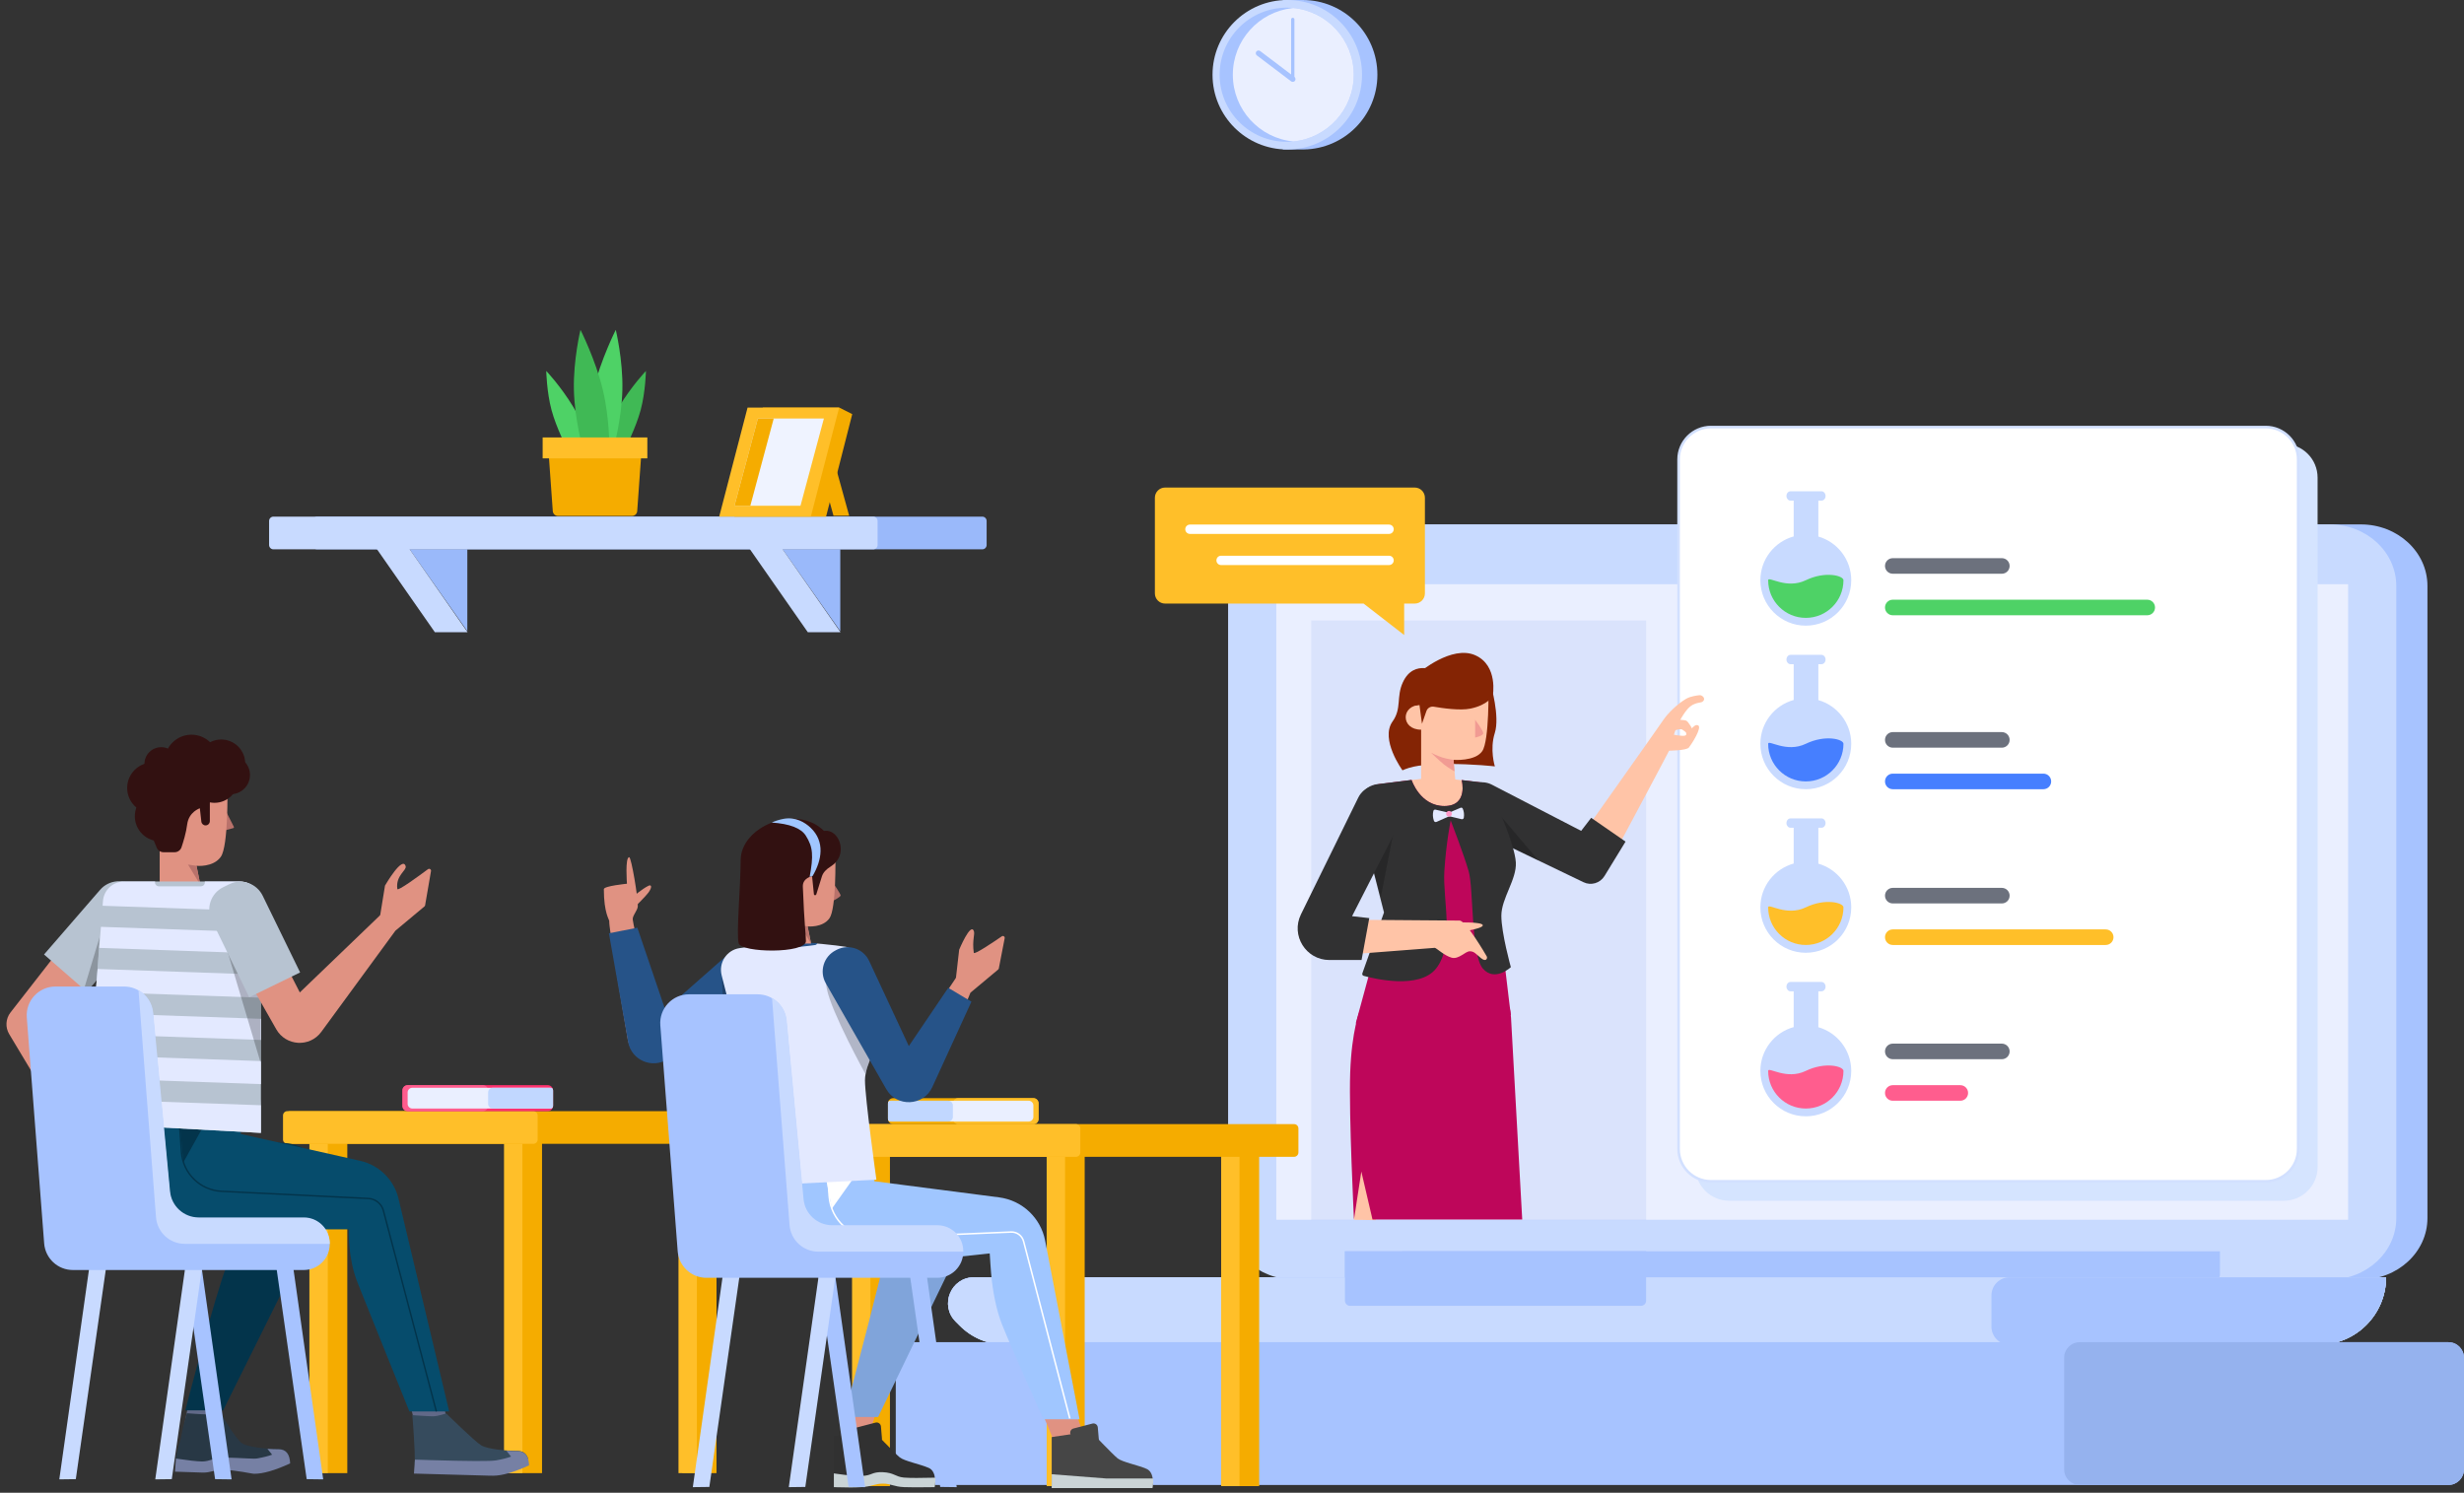 <?xml version="1.0" standalone="no"?><!DOCTYPE svg PUBLIC "-//W3C//DTD SVG 1.1//EN" "http://www.w3.org/Graphics/SVG/1.1/DTD/svg11.dtd"><svg height="575" node-id="1" sillyvg="true" template-height="575" template-width="949" version="1.1" viewBox="0 0 949 575" width="949" xmlns="http://www.w3.org/2000/svg" xmlns:xlink="http://www.w3.org/1999/xlink"><rect x="0" y="0" width="949" height="575" fill="#333333" stroke="none"/><defs node-id="174"></defs><path d="M 909.32 202.00 L 510.60 202.00 C 496.52 202.00 485.00 212.56 485.00 225.68 L 485.00 469.20 C 485.00 482.32 496.52 492.88 510.60 492.88 L 909.32 492.88 C 923.40 492.88 934.92 482.32 934.92 469.20 L 934.92 225.68 C 934.92 212.56 923.40 202.00 909.32 202.00 Z" fill="#a7c3ff" fill-rule="evenodd" node-id="176" stroke="none" target-height="290.88" target-width="449.92" target-x="485" target-y="202"></path><path d="M 897.32 202.00 L 498.60 202.00 C 484.52 202.00 473.00 212.56 473.00 225.68 L 473.00 469.20 C 473.00 482.32 484.52 492.88 498.60 492.88 L 897.32 492.88 C 911.40 492.88 922.92 482.32 922.92 469.20 L 922.92 225.68 C 922.92 212.56 911.40 202.00 897.32 202.00 Z" fill="#c8daff" fill-rule="evenodd" node-id="178" stroke="none" target-height="290.88" target-width="449.92" target-x="473" target-y="202"></path><path d="M 855.00 482.00 L 855.00 491.00 C 855.00 492.11 854.11 493.00 853.00 493.00 L 542.00 493.00 C 540.89 493.00 540.00 492.11 540.00 491.00 L 540.00 482.00 L 855.00 482.00 Z" fill="#a7c3ff" fill-rule="evenodd" node-id="180" stroke="none" target-height="11" target-width="315" target-x="540" target-y="482"></path><path d="M 904.36 469.84 L 491.56 469.84 L 491.56 225.04 L 904.36 225.04 L 904.36 469.84 Z" fill="#eaefff" fill-rule="nonzero" node-id="182" stroke="none" target-height="244.8" target-width="412.8" target-x="491.56" target-y="225.04"></path><g node-id="521"><path d="M 505.00 239.00 L 634.00 239.00 L 634.00 470.00 L 505.00 470.00 L 505.00 239.00 Z" fill="#95b2ee" fill-opacity="0.19" fill-rule="evenodd" group-id="1" node-id="186" stroke="none" target-height="231" target-width="129" target-x="505" target-y="239"></path></g><path d="M 368.07 509.07 C 361.77 502.77 366.23 492.00 375.14 492.00 L 919.00 492.00 C 919.00 506.36 907.36 518.00 893.00 518.00 L 387.36 518.00 C 380.73 518.00 374.37 515.37 369.68 510.68 L 368.07 509.07 Z" fill="#c8daff" fill-rule="evenodd" node-id="189" stroke="none" target-height="26" target-width="557.23" target-x="361.77" target-y="492"></path><path d="M 368.07 509.07 C 361.77 502.77 366.23 492.00 375.14 492.00 L 919.00 492.00 C 919.00 506.36 907.36 518.00 893.00 518.00 L 387.36 518.00 C 380.73 518.00 374.37 515.37 369.68 510.68 L 368.07 509.07 Z" fill="#a7c3ff" fill-rule="evenodd" node-id="191" stroke="none" target-height="26" target-width="557.23" target-x="361.77" target-y="492"></path><path d="M 518.00 482.00 L 634.00 482.00 L 634.00 501.00 C 634.00 502.11 633.11 503.00 632.00 503.00 L 520.00 503.00 C 518.89 503.00 518.00 502.11 518.00 501.00 L 518.00 482.00 Z" fill="#a7c3ff" fill-rule="nonzero" node-id="193" stroke="none" target-height="21" target-width="116" target-x="518" target-y="482"></path><path d="M 368.07 509.07 C 361.77 502.77 366.23 492.00 375.14 492.00 L 919.00 492.00 C 919.00 506.36 907.36 518.00 893.00 518.00 L 387.36 518.00 C 380.73 518.00 374.37 515.37 369.68 510.68 L 368.07 509.07 Z" fill="#c8daff" fill-rule="evenodd" node-id="195" stroke="none" target-height="26" target-width="557.23" target-x="361.77" target-y="492"></path><path d="M 518.00 482.00 L 634.00 482.00 L 634.00 501.00 C 634.00 502.11 633.11 503.00 632.00 503.00 L 520.00 503.00 C 518.89 503.00 518.00 502.11 518.00 501.00 L 518.00 482.00 Z" fill="#a7c3ff" fill-rule="nonzero" node-id="197" stroke="none" target-height="21" target-width="116" target-x="518" target-y="482"></path><path d="M 767.00 499.00 C 767.00 495.13 770.13 492.00 774.00 492.00 L 919.00 492.00 C 919.00 506.36 907.36 518.00 893.00 518.00 L 774.00 518.00 C 770.13 518.00 767.00 514.87 767.00 511.00 L 767.00 499.00 Z" fill="#a7c3ff" fill-rule="evenodd" node-id="199" stroke="none" target-height="26" target-width="152" target-x="767" target-y="492"></path><path d="M 665.97 170.99 L 879.63 170.99 C 886.79 170.99 892.61 176.80 892.61 183.97 L 892.61 449.54 C 892.61 456.71 886.79 462.52 879.63 462.52 L 665.97 462.52 C 658.80 462.52 652.99 456.71 652.99 449.54 L 652.99 183.97 C 652.99 176.80 658.80 170.99 665.97 170.99 Z" fill="#d5e4ff" fill-rule="nonzero" node-id="201" stroke="none" target-height="291.53" target-width="239.62" target-x="652.99" target-y="170.99"></path><path d="M 658.98 164.50 L 872.64 164.50 C 879.53 164.50 885.12 170.09 885.12 176.98 L 885.12 442.55 C 885.12 449.45 879.53 455.03 872.64 455.03 L 658.98 455.03 C 652.09 455.03 646.50 449.45 646.50 442.55 L 646.50 176.98 C 646.50 170.09 652.09 164.50 658.98 164.50 Z" fill="#ffffff" fill-rule="nonzero" node-id="203" stroke="#d2e0ff" stroke-linecap="butt" stroke-width="1" target-height="290.53" target-width="238.62" target-x="646.5" target-y="164.5"></path><path d="M 827.00 231.00 C 828.66 231.00 830.00 232.34 830.00 234.00 C 830.00 235.66 828.66 237.00 827.00 237.00 L 729.00 237.00 C 727.34 237.00 726.00 235.66 726.00 234.00 C 726.00 232.34 727.34 231.00 729.00 231.00 L 827.00 231.00 Z" fill="#4ed266" fill-rule="nonzero" node-id="205" stroke="none" target-height="6" target-width="104" target-x="726" target-y="231"></path><path d="M 771.00 215.00 C 772.66 215.00 774.00 216.34 774.00 218.00 C 774.00 219.66 772.66 221.00 771.00 221.00 L 729.00 221.00 C 727.34 221.00 726.00 219.66 726.00 218.00 C 726.00 216.34 727.34 215.00 729.00 215.00 L 771.00 215.00 Z" fill="#6c717d" fill-rule="nonzero" node-id="207" stroke="none" target-height="6" target-width="48" target-x="726" target-y="215"></path><path d="M 787.00 298.00 C 788.66 298.00 790.00 299.34 790.00 301.00 C 790.00 302.66 788.66 304.00 787.00 304.00 L 729.00 304.00 C 727.34 304.00 726.00 302.66 726.00 301.00 C 726.00 299.34 727.34 298.00 729.00 298.00 L 787.00 298.00 Z" fill="#467fff" fill-rule="nonzero" node-id="209" stroke="none" target-height="6" target-width="64" target-x="726" target-y="298"></path><path d="M 771.00 282.00 C 772.66 282.00 774.00 283.34 774.00 285.00 C 774.00 286.66 772.66 288.00 771.00 288.00 L 729.00 288.00 C 727.34 288.00 726.00 286.66 726.00 285.00 C 726.00 283.34 727.34 282.00 729.00 282.00 L 771.00 282.00 Z" fill="#6c717d" fill-rule="nonzero" node-id="211" stroke="none" target-height="6" target-width="48" target-x="726" target-y="282"></path><path d="M 811.00 358.00 C 812.66 358.00 814.00 359.34 814.00 361.00 C 814.00 362.66 812.66 364.00 811.00 364.00 L 729.00 364.00 C 727.34 364.00 726.00 362.66 726.00 361.00 C 726.00 359.34 727.34 358.00 729.00 358.00 L 811.00 358.00 Z" fill="#ffbf29" fill-rule="nonzero" node-id="213" stroke="none" target-height="6" target-width="88" target-x="726" target-y="358"></path><path d="M 771.00 342.00 C 772.66 342.00 774.00 343.34 774.00 345.00 C 774.00 346.66 772.66 348.00 771.00 348.00 L 729.00 348.00 C 727.34 348.00 726.00 346.66 726.00 345.00 C 726.00 343.34 727.34 342.00 729.00 342.00 L 771.00 342.00 Z" fill="#6c717d" fill-rule="nonzero" node-id="215" stroke="none" target-height="6" target-width="48" target-x="726" target-y="342"></path><path d="M 755.00 418.00 C 756.66 418.00 758.00 419.34 758.00 421.00 C 758.00 422.66 756.66 424.00 755.00 424.00 L 729.00 424.00 C 727.34 424.00 726.00 422.66 726.00 421.00 C 726.00 419.34 727.34 418.00 729.00 418.00 L 755.00 418.00 Z" fill="#ff5d8e" fill-rule="evenodd" node-id="217" stroke="none" target-height="6" target-width="32" target-x="726" target-y="418"></path><path d="M 771.00 402.00 C 772.66 402.00 774.00 403.34 774.00 405.00 C 774.00 406.66 772.66 408.00 771.00 408.00 L 729.00 408.00 C 727.34 408.00 726.00 406.66 726.00 405.00 C 726.00 403.34 727.34 402.00 729.00 402.00 L 771.00 402.00 Z" fill="#6c717d" fill-rule="nonzero" node-id="219" stroke="none" target-height="6" target-width="48" target-x="726" target-y="402"></path><path d="M 701.55 189.24 C 702.42 189.24 703.11 190.08 703.11 191.04 C 703.11 192.04 702.42 192.84 701.55 192.84 L 700.33 192.84 L 700.33 206.67 C 707.64 208.77 713.00 215.51 713.00 223.50 C 713.00 233.16 705.16 241.00 695.50 241.00 C 685.84 241.00 678.00 233.16 678.00 223.50 C 678.00 215.45 683.43 208.67 690.83 206.63 L 690.83 192.84 L 689.61 192.84 C 688.79 192.84 688.12 192.12 688.05 191.19 L 688.05 191.04 C 688.05 190.04 688.74 189.24 689.61 189.24 L 701.55 189.24 Z" fill="#c8daff" fill-rule="evenodd" node-id="221" stroke="none" target-height="51.76" target-width="35" target-x="678" target-y="189.24"></path><path d="M 695.50 238.00 C 703.51 238.00 710.00 231.51 710.00 223.50 C 710.00 221.74 703.03 219.87 695.50 223.50 C 687.97 227.13 681.00 221.75 681.00 223.50 C 681.00 231.51 687.49 238.00 695.50 238.00 Z" fill="#4ed266" fill-rule="nonzero" node-id="223" stroke="none" target-height="18.13" target-width="29" target-x="681" target-y="219.87"></path><path d="M 701.55 252.24 C 702.42 252.24 703.11 253.08 703.11 254.04 C 703.11 255.04 702.42 255.84 701.55 255.84 L 700.33 255.84 L 700.33 269.67 C 707.64 271.77 713.00 278.51 713.00 286.50 C 713.00 296.17 705.16 304.00 695.50 304.00 C 685.84 304.00 678.00 296.17 678.00 286.50 C 678.00 278.45 683.43 271.67 690.83 269.63 L 690.83 255.84 L 689.61 255.84 C 688.79 255.84 688.12 255.12 688.05 254.19 L 688.05 254.04 C 688.05 253.04 688.74 252.24 689.61 252.24 L 701.55 252.24 Z" fill="#c8daff" fill-rule="evenodd" node-id="225" stroke="none" target-height="51.76" target-width="35" target-x="678" target-y="252.24"></path><path d="M 695.50 301.00 C 703.51 301.00 710.00 294.51 710.00 286.50 C 710.00 284.74 703.03 282.87 695.50 286.50 C 687.97 290.13 681.00 284.75 681.00 286.50 C 681.00 294.51 687.49 301.00 695.50 301.00 Z" fill="#467fff" fill-rule="nonzero" node-id="227" stroke="none" target-height="18.13" target-width="29" target-x="681" target-y="282.87"></path><path d="M 701.55 315.24 C 702.42 315.24 703.11 316.08 703.11 317.04 C 703.11 318.04 702.42 318.84 701.55 318.84 L 700.33 318.84 L 700.33 332.67 C 707.64 334.77 713.00 341.51 713.00 349.50 C 713.00 359.17 705.16 367.00 695.50 367.00 C 685.84 367.00 678.00 359.17 678.00 349.50 C 678.00 341.45 683.43 334.67 690.83 332.63 L 690.83 318.84 L 689.61 318.84 C 688.79 318.84 688.12 318.12 688.05 317.19 L 688.05 317.04 C 688.05 316.04 688.74 315.24 689.61 315.24 L 701.55 315.24 Z" fill="#c8daff" fill-rule="evenodd" node-id="229" stroke="none" target-height="51.76" target-width="35" target-x="678" target-y="315.24"></path><path d="M 695.50 364.00 C 703.51 364.00 710.00 357.51 710.00 349.50 C 710.00 347.74 703.03 345.87 695.50 349.50 C 687.97 353.13 681.00 347.75 681.00 349.50 C 681.00 357.51 687.49 364.00 695.50 364.00 Z" fill="#ffbf29" fill-rule="nonzero" node-id="231" stroke="none" target-height="18.13" target-width="29" target-x="681" target-y="345.87"></path><path d="M 701.55 378.24 C 702.42 378.24 703.11 379.08 703.11 380.04 C 703.11 381.04 702.42 381.84 701.55 381.84 L 700.33 381.84 L 700.33 395.67 C 707.64 397.77 713.00 404.51 713.00 412.50 C 713.00 422.17 705.16 430.00 695.50 430.00 C 685.84 430.00 678.00 422.17 678.00 412.50 C 678.00 404.45 683.43 397.67 690.83 395.63 L 690.83 381.84 L 689.61 381.84 C 688.79 381.84 688.12 381.12 688.05 380.19 L 688.05 380.04 C 688.05 379.04 688.74 378.24 689.61 378.24 L 701.55 378.24 Z" fill="#c8daff" fill-rule="evenodd" node-id="233" stroke="none" target-height="51.76" target-width="35" target-x="678" target-y="378.24"></path><path d="M 695.50 427.00 C 703.51 427.00 710.00 420.51 710.00 412.50 C 710.00 410.74 703.03 408.87 695.50 412.50 C 687.97 416.13 681.00 410.75 681.00 412.50 C 681.00 420.51 687.49 427.00 695.50 427.00 Z" fill="#ff5d8e" fill-rule="evenodd" node-id="235" stroke="none" target-height="18.13" target-width="29" target-x="681" target-y="408.87"></path><path d="M 521.48 434.04 L 521.48 469.84 L 529.90 470.00 L 533.08 434.04 L 521.48 434.04 Z" fill="#ffc4a7" fill-rule="evenodd" node-id="237" stroke="none" target-height="35.96" target-width="11.6" target-x="521.48" target-y="434.04"></path><path d="M 521.48 469.75 L 524.31 451.27 L 528.61 469.75 L 586.28 469.75 C 586.28 469.75 582.06 393.66 581.97 392.07 C 581.88 390.49 581.60 388.91 581.60 388.91 L 523.74 389.23 C 523.74 389.23 520.59 396.80 520.02 413.23 C 519.46 429.66 521.48 469.75 521.48 469.75 Z" fill="#be065a" fill-rule="evenodd" node-id="239" stroke="none" target-height="80.84" target-width="66.82" target-x="519.46" target-y="388.91"></path><path d="M 583.20 308.50 L 608.62 322.65 C 608.62 322.65 638.06 281.12 640.71 277.20 C 642.24 274.93 645.87 271.26 649.34 269.21 C 651.12 268.16 653.46 267.93 654.52 267.78 C 655.57 267.63 657.38 269.21 655.57 270.39 C 655.14 270.67 653.00 270.60 651.12 272.03 C 649.55 273.22 648.36 275.26 647.56 276.55 C 644.35 281.68 644.03 286.76 642.98 288.90 C 641.78 291.35 627.03 318.97 619.34 333.37 C 616.78 338.16 610.85 339.96 606.05 337.44 L 575.57 321.43 L 583.20 308.50 Z" fill="#ffc4a7" fill-rule="evenodd" node-id="241" stroke="none" target-height="72.33" target-width="81.81" target-x="575.57" target-y="267.63"></path><path d="M 644.86 277.11 C 644.86 277.11 648.69 277.27 649.45 277.59 C 650.21 277.91 652.14 281.08 652.14 281.79 C 652.14 282.50 650.89 286.85 649.45 286.85 C 648.38 286.85 649.51 284.14 649.45 282.46 C 649.43 281.90 648.20 281.29 648.00 281.10 C 647.22 280.36 643.86 281.79 643.86 281.79 L 644.86 277.11 Z" fill="#ffc4a7" fill-rule="evenodd" node-id="243" stroke="none" target-height="9.74" target-width="8.28" target-x="643.86" target-y="277.11"></path><path d="M 642.45 289.17 C 642.45 289.17 649.51 289.15 650.48 287.93 C 651.45 286.72 655.78 280.10 653.96 279.37 C 652.13 278.64 650.36 282.95 649.00 283.34 C 647.65 283.74 643.58 282.77 643.58 282.77 L 642.45 289.17 Z" fill="#ffc4a7" fill-rule="evenodd" node-id="245" stroke="none" target-height="10.53" target-width="13.33" target-x="642.45" target-y="278.64"></path><path d="M 574.59 302.25 C 570.62 300.20 565.75 301.68 563.58 305.58 L 562.59 307.37 C 560.29 311.52 561.95 316.75 566.22 318.81 L 609.88 339.82 C 612.78 341.23 616.28 340.19 617.96 337.44 L 626.07 324.18 L 612.84 315.02 L 608.98 320.04 L 574.59 302.25 Z" fill="#313132" fill-rule="evenodd" node-id="247" stroke="none" target-height="41.03" target-width="65.78" target-x="560.29" target-y="300.2"></path><path d="M 575.71 311.65 L 592.60 331.52 L 582.33 326.55 L 575.71 311.65 Z" fill="#080708" fill-opacity="0.223" fill-rule="evenodd" node-id="249" stroke="none" target-height="19.87" target-width="16.89" target-x="575.71" target-y="311.65"></path><path d="M 523.89 312.72 C 522.61 307.70 526.03 302.69 531.17 302.04 L 552.67 299.34 L 569.99 301.36 C 571.19 301.49 572.23 302.23 572.74 303.32 C 575.25 308.70 582.65 325.10 583.08 332.19 C 583.47 338.73 577.87 346.03 577.87 352.74 C 577.87 359.44 580.24 388.91 580.24 388.91 L 526.09 392.52 C 525.57 392.55 525.16 392.08 525.27 391.57 L 533.78 351.48 L 523.89 312.72 Z" fill="#ffc4a7" fill-rule="evenodd" node-id="251" stroke="none" target-height="93.21" target-width="60.86" target-x="522.61" target-y="299.34"></path><path d="M 523.89 312.71 C 522.61 307.69 526.02 302.68 531.16 302.03 L 543.66 300.44 C 543.66 300.44 546.91 310.48 556.28 310.48 C 565.65 310.48 562.97 300.49 562.97 300.49 L 570.01 301.35 C 571.20 301.49 572.23 302.22 572.74 303.31 C 575.24 308.68 582.65 325.10 583.08 332.19 C 583.47 338.73 577.87 346.03 577.87 352.74 C 577.87 359.44 581.90 391.01 581.90 391.01 L 522.16 394.20 L 533.78 351.48 L 523.89 312.71 Z" fill="#be065a" fill-rule="evenodd" node-id="253" stroke="none" target-height="93.76" target-width="61.31" target-x="522.16" target-y="300.44"></path><path d="M 523.16 312.75 C 521.88 307.71 525.31 302.70 530.46 302.06 L 543.66 300.44 C 543.66 300.44 546.91 310.48 556.28 310.48 C 565.65 310.48 562.97 300.49 562.97 300.49 L 570.72 301.36 C 571.93 301.50 572.97 302.23 573.49 303.33 C 576.00 308.72 583.39 325.11 583.82 332.19 C 584.21 338.73 578.24 346.03 578.24 352.74 C 578.24 359.44 581.90 372.54 581.90 372.54 C 581.90 372.54 575.71 378.39 571.12 373.08 C 566.52 367.77 567.56 342.21 565.65 335.60 C 563.75 329.00 558.72 315.99 558.72 315.99 C 558.72 315.99 556.96 324.79 556.28 335.60 C 555.61 346.41 560.40 363.89 553.09 373.08 C 546.61 381.23 529.10 376.96 525.21 375.89 C 524.78 375.77 524.56 375.32 524.71 374.90 L 533.04 351.48 L 523.16 312.75 Z" fill="#313132" fill-rule="evenodd" node-id="255" stroke="none" target-height="80.79" target-width="62.33" target-x="521.88" target-y="300.44"></path><path d="M 558.27 314.37 L 553.27 316.59 C 552.87 316.77 552.41 316.57 552.27 316.16 L 552.23 316.04 C 551.83 314.87 551.76 313.60 552.05 312.39 C 552.13 312.02 552.51 311.78 552.89 311.87 L 558.15 313.09 L 558.27 314.37 Z" fill="#e3e9ff" fill-rule="evenodd" node-id="257" stroke="none" target-height="4.99" target-width="6.51" target-x="551.76" target-y="311.78"></path><path d="M 557.91 314.34 L 562.94 315.55 C 563.33 315.64 563.71 315.38 563.78 314.99 L 563.79 314.87 C 563.98 313.73 563.83 312.55 563.38 311.49 C 563.24 311.16 562.86 311.01 562.53 311.15 L 557.82 313.14 L 557.91 314.34 Z" fill="#e3e9ff" fill-rule="evenodd" node-id="259" stroke="none" target-height="4.63" target-width="6.16" target-x="557.82" target-y="311.01"></path><path d="M 558.00 314.58 C 558.61 314.63 559.14 314.17 559.18 313.56 C 559.23 312.94 558.76 312.42 558.15 312.37 C 557.54 312.33 557.01 312.79 556.97 313.40 C 556.93 314.01 557.39 314.54 558.00 314.58 Z" fill="#ff97c7" fill-rule="evenodd" node-id="261" stroke="none" target-height="2.3" target-width="2.3" target-x="556.93" target-y="312.33"></path><path d="M 537.59 315.99 L 531.87 345.32 L 527.37 329.71 L 537.59 315.99 Z" fill="#080708" fill-opacity="0.223" fill-rule="evenodd" node-id="263" stroke="none" target-height="29.33" target-width="10.22" target-x="527.37" target-y="315.99"></path><path d="M 534.68 320.05 L 516.70 354.25 C 516.70 354.25 559.70 354.60 562.15 354.60 C 564.60 354.60 572.30 367.83 572.62 368.41 C 572.95 368.98 572.51 370.77 570.41 369.07 C 568.32 367.38 567.80 366.43 566.07 366.43 C 564.34 366.43 561.84 369.66 559.07 368.89 C 556.29 368.12 553.15 365.10 552.61 365.10 C 552.26 365.10 528.08 366.98 510.74 368.33 C 503.11 368.93 497.74 360.97 501.14 354.11 L 521.75 312.43 L 534.68 320.05 Z" fill="#ffc4a7" fill-rule="evenodd" node-id="265" stroke="none" target-height="58.34" target-width="75.21" target-x="497.74" target-y="312.43"></path><path d="M 523.13 307.23 C 525.21 302.99 530.41 301.36 534.54 303.65 L 536.42 304.69 C 540.31 306.85 541.79 311.70 539.77 315.66 L 520.74 352.91 L 527.37 353.65 L 524.40 369.79 L 512.00 369.79 C 502.98 369.79 497.08 360.32 501.05 352.22 L 523.13 307.23 Z" fill="#313132" fill-rule="evenodd" node-id="267" stroke="none" target-height="68.43" target-width="44.71" target-x="497.08" target-y="301.36"></path><path d="M 562.01 355.32 C 562.01 355.32 570.52 355.08 571.07 356.30 C 571.62 357.52 564.06 358.72 564.06 358.72 L 562.01 355.32 Z" fill="#ffc4a7" fill-rule="evenodd" node-id="269" stroke="none" target-height="3.64" target-width="9.61" target-x="562.01" target-y="355.08"></path><path d="M 553.94 258.90 C 553.94 258.90 544.66 253.48 540.34 262.75 C 537.68 268.44 539.96 272.83 536.35 277.89 C 531.42 284.78 540.16 296.72 540.16 296.72 C 540.16 296.72 546.85 293.48 553.94 295.32 C 558.91 288.39 553.94 258.90 553.94 258.90 Z" fill="#842404" fill-rule="evenodd" node-id="271" stroke="none" target-height="43.24" target-width="27.49" target-x="531.42" target-y="253.48"></path><path d="M 574.18 263.85 C 574.18 263.85 577.75 275.91 575.72 282.33 C 573.68 288.74 575.74 295.21 575.74 295.21 C 575.74 295.21 567.89 294.27 557.36 294.27 C 554.78 288.97 571.14 266.81 571.14 266.81 L 574.18 263.85 Z" fill="#842404" fill-rule="evenodd" node-id="273" stroke="none" target-height="31.36" target-width="22.97" target-x="554.78" target-y="263.85"></path><path d="M 547.34 301.89 C 547.34 305.56 550.31 308.52 553.97 308.52 C 557.87 308.52 560.93 305.18 560.58 301.30 L 559.82 292.69 C 559.82 292.69 568.08 293.35 570.87 289.35 C 573.67 285.36 573.28 264.56 573.28 264.56 L 547.34 264.56 C 547.34 264.56 547.34 269.71 547.34 271.50 C 539.42 271.50 539.42 281.07 547.34 281.07 C 547.34 287.21 547.34 295.94 547.34 301.89 Z" fill="#ffc4a7" fill-rule="evenodd" node-id="275" stroke="none" target-height="43.96" target-width="34.25" target-x="539.42" target-y="264.56"></path><path d="M 568.15 277.25 L 568.15 284.11 C 568.15 284.11 571.27 283.45 571.27 282.43 C 571.27 281.42 568.15 277.25 568.15 277.25 Z" fill="#f19b93" fill-rule="evenodd" node-id="277" stroke="none" target-height="6.86" target-width="3.12" target-x="568.15" target-y="277.25"></path><path d="M 559.82 292.69 C 559.82 292.69 557.36 292.36 555.48 291.77 C 553.59 291.17 551.20 289.97 551.20 289.97 C 551.20 289.97 554.44 293.12 556.14 294.47 C 557.85 295.82 560.22 297.14 560.22 297.14 L 559.82 292.69 Z" fill="#f19b93" fill-rule="evenodd" node-id="279" stroke="none" target-height="7.17" target-width="9.02" target-x="551.2" target-y="289.97"></path><path d="M 547.67 278.80 L 549.39 273.87 C 549.80 272.70 551.02 272.01 552.24 272.22 C 555.65 272.81 562.33 273.77 566.32 272.95 C 573.08 271.56 574.93 268.09 574.93 268.09 C 574.93 268.09 577.16 256.35 568.15 252.38 C 559.14 248.41 546.69 258.99 546.69 258.99 L 545.09 271.82 L 546.69 271.45 L 547.67 278.80 Z" fill="#842404" fill-rule="evenodd" node-id="281" stroke="none" target-height="30.39" target-width="32.07" target-x="545.09" target-y="248.41"></path><path d="M 448.72 187.80 C 446.56 187.80 444.80 189.56 444.80 191.72 L 444.80 228.57 C 444.80 230.74 446.56 232.49 448.72 232.49 L 525.18 232.49 L 540.81 244.60 L 540.81 232.49 L 544.88 232.49 C 547.04 232.49 548.80 230.74 548.80 228.57 L 548.80 191.72 C 548.80 189.56 547.04 187.80 544.88 187.80 L 448.72 187.80 Z" fill="#ffbf29" fill-rule="nonzero" node-id="283" stroke="none" target-height="56.8" target-width="104" target-x="444.8" target-y="187.8"></path><path d="M 534.99 205.66 L 458.30 205.66 C 457.30 205.66 456.50 204.85 456.50 203.86 C 456.50 202.86 457.30 202.06 458.30 202.06 L 534.99 202.06 C 535.98 202.06 536.79 202.86 536.79 203.86 C 536.79 204.85 535.98 205.66 534.99 205.66 Z" fill="#ffffff" fill-rule="nonzero" node-id="285" stroke="none" target-height="3.6" target-width="80.29" target-x="456.5" target-y="202.06"></path><path d="M 534.99 217.66 L 470.30 217.66 C 469.30 217.66 468.50 216.85 468.50 215.86 C 468.50 214.86 469.30 214.06 470.30 214.06 L 534.99 214.06 C 535.98 214.06 536.79 214.86 536.79 215.86 C 536.79 216.85 535.98 217.66 534.99 217.66 Z" fill="#ffffff" fill-rule="nonzero" node-id="287" stroke="none" target-height="3.6" target-width="68.29" target-x="468.5" target-y="214.06"></path><path d="M 345.00 523.00 C 345.00 519.69 347.69 517.00 351.00 517.00 L 943.00 517.00 C 946.31 517.00 949.00 519.69 949.00 523.00 L 949.00 566.00 C 949.00 569.31 946.31 572.00 943.00 572.00 L 351.00 572.00 C 347.69 572.00 345.00 569.31 345.00 566.00 L 345.00 523.00 Z" fill="#a7c3ff" fill-rule="evenodd" node-id="289" stroke="none" target-height="55" target-width="604" target-x="345" target-y="517"></path><path d="M 795.00 523.00 C 795.00 519.69 797.69 517.00 801.00 517.00 L 943.00 517.00 C 946.31 517.00 949.00 519.69 949.00 523.00 L 949.00 566.00 C 949.00 569.31 946.31 572.00 943.00 572.00 L 801.00 572.00 C 797.69 572.00 795.00 569.31 795.00 566.00 L 795.00 523.00 Z" fill="#95b2ee" fill-rule="evenodd" node-id="291" stroke="none" target-height="55" target-width="154" target-x="795" target-y="517"></path><path d="M 471.84 437.20 L 484.96 437.20 L 484.96 572.44 L 471.84 572.44 L 471.84 437.20 Z" fill="#f5ac00" fill-rule="nonzero" node-id="293" stroke="none" target-height="135.24" target-width="13.12" target-x="471.84" target-y="437.2"></path><path d="M 470.32 437.20 L 477.40 437.20 L 477.40 572.44 L 470.32 572.44 L 470.32 437.20 Z" fill="#ffbf29" fill-rule="nonzero" node-id="295" stroke="none" target-height="135.24" target-width="7.08" target-x="470.32" target-y="437.2"></path><path d="M 404.64 437.20 L 417.76 437.20 L 417.76 572.44 L 404.64 572.44 L 404.64 437.20 Z" fill="#f5ac00" fill-rule="nonzero" node-id="297" stroke="none" target-height="135.24" target-width="13.12" target-x="404.64" target-y="437.2"></path><path d="M 403.12 437.20 L 410.20 437.20 L 410.20 572.44 L 403.12 572.44 L 403.12 437.20 Z" fill="#ffbf29" fill-rule="nonzero" node-id="299" stroke="none" target-height="135.24" target-width="7.08" target-x="403.12" target-y="437.2"></path><path d="M 329.64 437.20 L 342.76 437.20 L 342.76 572.44 L 329.64 572.44 L 329.64 437.20 Z" fill="#f5ac00" fill-rule="nonzero" node-id="301" stroke="none" target-height="135.24" target-width="13.12" target-x="329.64" target-y="437.2"></path><path d="M 328.16 437.20 L 335.24 437.20 L 335.24 572.44 L 328.16 572.44 L 328.16 437.20 Z" fill="#ffbf29" fill-rule="nonzero" node-id="303" stroke="none" target-height="135.24" target-width="7.08" target-x="328.16" target-y="437.2"></path><path d="M 319.00 434.68 C 319.00 433.75 319.75 433.00 320.68 433.00 L 498.40 433.00 C 499.33 433.00 500.08 433.75 500.08 434.68 L 500.08 443.92 C 500.08 444.85 499.33 445.60 498.40 445.60 L 320.68 445.60 C 319.75 445.60 319.00 444.85 319.00 443.92 L 319.00 434.68 Z" fill="#f5ac00" fill-rule="nonzero" node-id="305" stroke="none" target-height="12.6" target-width="181.08" target-x="319" target-y="433"></path><path d="M 318.00 434.68 C 318.00 433.75 318.75 433.00 319.68 433.00 L 414.40 433.00 C 415.33 433.00 416.08 433.75 416.08 434.68 L 416.08 443.92 C 416.08 444.85 415.33 445.60 414.40 445.60 L 319.68 445.60 C 318.75 445.60 318.00 444.85 318.00 443.92 L 318.00 434.68 Z" fill="#ffbf29" fill-rule="nonzero" node-id="307" stroke="none" target-height="12.6" target-width="98.08" target-x="318" target-y="433"></path><path d="M 400.00 425.00 C 400.00 423.89 399.11 423.00 398.00 423.00 L 344.00 423.00 C 342.89 423.00 342.00 423.89 342.00 425.00 L 342.00 431.00 C 342.00 432.11 342.89 433.00 344.00 433.00 L 398.00 433.00 C 399.11 433.00 400.00 432.11 400.00 431.00 L 400.00 425.00 Z" fill="#f5ac00" fill-rule="nonzero" node-id="309" stroke="none" target-height="10" target-width="58" target-x="342" target-y="423"></path><path d="M 400.00 425.00 C 400.00 423.89 399.11 423.00 398.00 423.00 L 369.00 423.00 C 367.89 423.00 367.00 423.89 367.00 425.00 L 367.00 431.00 C 367.00 432.11 367.89 433.00 369.00 433.00 L 398.00 433.00 C 399.11 433.00 400.00 432.11 400.00 431.00 L 400.00 425.00 Z" fill="#ffbf29" fill-rule="nonzero" node-id="311" stroke="none" target-height="10" target-width="33" target-x="367" target-y="423"></path><path d="M 398.00 425.80 C 398.00 424.81 397.19 424.00 396.20 424.00 L 343.00 424.00 C 342.45 424.00 342.00 424.45 342.00 425.00 L 342.00 431.00 C 342.00 431.55 342.45 432.00 343.00 432.00 L 396.20 432.00 C 397.19 432.00 398.00 431.19 398.00 430.20 L 398.00 425.80 Z" fill="#eaefff" fill-rule="nonzero" node-id="313" stroke="none" target-height="8" target-width="56" target-x="342" target-y="424"></path><path d="M 367.00 425.80 C 367.00 424.81 366.19 424.00 365.20 424.00 L 343.00 424.00 C 342.45 424.00 342.00 424.45 342.00 425.00 L 342.00 431.00 C 342.00 431.55 342.45 432.00 343.00 432.00 L 365.20 432.00 C 366.19 432.00 367.00 431.19 367.00 430.20 L 367.00 425.80 Z" fill="#c1d7ff" fill-rule="evenodd" node-id="315" stroke="none" target-height="8" target-width="25" target-x="342" target-y="424"></path><path d="M 262.84 432.20 L 275.96 432.20 L 275.96 567.44 L 262.84 567.44 L 262.84 432.20 Z" fill="#f5ac00" fill-rule="nonzero" node-id="317" stroke="none" target-height="135.24" target-width="13.12" target-x="262.84" target-y="432.2"></path><path d="M 261.32 432.20 L 268.40 432.20 L 268.40 567.44 L 261.32 567.44 L 261.32 432.20 Z" fill="#ffbf29" fill-rule="nonzero" node-id="319" stroke="none" target-height="135.24" target-width="7.08" target-x="261.32" target-y="432.2"></path><path d="M 195.64 432.20 L 208.76 432.20 L 208.76 567.44 L 195.64 567.44 L 195.64 432.20 Z" fill="#f5ac00" fill-rule="nonzero" node-id="321" stroke="none" target-height="135.24" target-width="13.12" target-x="195.64" target-y="432.2"></path><path d="M 194.12 432.20 L 201.20 432.20 L 201.20 567.44 L 194.12 567.44 L 194.12 432.20 Z" fill="#ffbf29" fill-rule="nonzero" node-id="323" stroke="none" target-height="135.24" target-width="7.08" target-x="194.12" target-y="432.2"></path><path d="M 120.64 432.20 L 133.76 432.20 L 133.76 567.44 L 120.64 567.44 L 120.64 432.20 Z" fill="#f5ac00" fill-rule="nonzero" node-id="325" stroke="none" target-height="135.24" target-width="13.12" target-x="120.64" target-y="432.2"></path><path d="M 119.16 432.20 L 126.24 432.20 L 126.24 567.44 L 119.16 567.44 L 119.16 432.20 Z" fill="#ffbf29" fill-rule="nonzero" node-id="327" stroke="none" target-height="135.24" target-width="7.08" target-x="119.16" target-y="432.2"></path><path d="M 110.00 429.68 C 110.00 428.75 110.75 428.00 111.68 428.00 L 289.40 428.00 C 290.33 428.00 291.08 428.75 291.08 429.68 L 291.08 438.92 C 291.08 439.85 290.33 440.60 289.40 440.60 L 111.68 440.60 C 110.75 440.60 110.00 439.85 110.00 438.92 L 110.00 429.68 Z" fill="#f5ac00" fill-rule="nonzero" node-id="329" stroke="none" target-height="12.6" target-width="181.08" target-x="110" target-y="428"></path><path d="M 109.00 429.68 C 109.00 428.75 109.75 428.00 110.68 428.00 L 205.40 428.00 C 206.33 428.00 207.08 428.75 207.08 429.68 L 207.08 438.92 C 207.08 439.85 206.33 440.60 205.40 440.60 L 110.68 440.60 C 109.75 440.60 109.00 439.85 109.00 438.92 L 109.00 429.68 Z" fill="#ffbf29" fill-rule="nonzero" node-id="331" stroke="none" target-height="12.6" target-width="98.08" target-x="109" target-y="428"></path><path d="M 155.00 420.00 C 155.00 418.89 155.90 418.00 157.00 418.00 L 211.00 418.00 C 212.10 418.00 213.00 418.89 213.00 420.00 L 213.00 426.00 C 213.00 427.11 212.10 428.00 211.00 428.00 L 157.00 428.00 C 155.90 428.00 155.00 427.11 155.00 426.00 L 155.00 420.00 Z" fill="#ff326f" fill-rule="evenodd" node-id="333" stroke="none" target-height="10" target-width="58" target-x="155" target-y="418"></path><path d="M 155.00 420.00 C 155.00 418.89 155.90 418.00 157.00 418.00 L 186.00 418.00 C 187.10 418.00 188.00 418.89 188.00 420.00 L 188.00 426.00 C 188.00 427.11 187.10 428.00 186.00 428.00 L 157.00 428.00 C 155.90 428.00 155.00 427.11 155.00 426.00 L 155.00 420.00 Z" fill="#ff5d8e" fill-rule="evenodd" node-id="335" stroke="none" target-height="10" target-width="33" target-x="155" target-y="418"></path><path d="M 157.00 420.80 C 157.00 419.81 157.81 419.00 158.80 419.00 L 212.00 419.00 C 212.55 419.00 213.00 419.45 213.00 420.00 L 213.00 426.00 C 213.00 426.55 212.55 427.00 212.00 427.00 L 158.80 427.00 C 157.81 427.00 157.00 426.19 157.00 425.20 L 157.00 420.80 Z" fill="#eaefff" fill-rule="nonzero" node-id="337" stroke="none" target-height="8" target-width="56" target-x="157" target-y="419"></path><path d="M 188.00 420.80 C 188.00 419.81 188.81 419.00 189.80 419.00 L 212.00 419.00 C 212.55 419.00 213.00 419.45 213.00 420.00 L 213.00 426.00 C 213.00 426.55 212.55 427.00 212.00 427.00 L 189.80 427.00 C 188.81 427.00 188.00 426.19 188.00 425.20 L 188.00 420.80 Z" fill="#c1d7ff" fill-rule="evenodd" node-id="339" stroke="none" target-height="8" target-width="25" target-x="188" target-y="419"></path><path d="M 86.35 311.17 L 90.06 318.46 C 90.17 318.67 90.06 318.92 89.83 318.99 L 86.35 319.92 L 86.35 311.17 Z" fill="#b9726b" fill-rule="evenodd" node-id="341" stroke="none" target-height="8.75" target-width="3.82" target-x="86.35" target-y="311.17"></path><path d="M 61.50 340.87 L 77.17 340.87 L 75.69 333.51 C 75.69 333.51 82.13 334.20 85.06 330.01 C 88.00 325.82 87.59 304.02 87.59 304.02 L 61.50 304.02 L 61.50 340.87 Z" fill="#e09282" fill-rule="evenodd" node-id="343" stroke="none" target-height="36.85" target-width="26.5" target-x="61.5" target-y="304.02"></path><path d="M 60.35 326.52 C 60.81 327.60 61.87 328.28 63.04 328.28 L 67.19 328.28 C 68.41 328.28 69.51 327.54 69.90 326.38 C 70.62 324.25 71.70 320.71 72.09 317.57 C 72.71 312.69 76.97 311.34 76.97 311.34 L 77.55 316.48 C 77.64 317.31 78.34 317.94 79.18 317.94 C 80.08 317.94 80.82 317.20 80.82 316.29 L 80.82 309.39 C 80.82 307.36 82.29 305.62 84.30 305.30 L 87.64 304.75 C 87.64 304.75 88.15 297.35 84.09 293.94 C 80.02 290.52 69.87 290.16 64.05 292.12 C 58.24 294.07 53.78 299.93 54.15 306.65 C 54.44 311.96 58.61 322.37 60.35 326.52 Z" fill="#321111" fill-rule="evenodd" node-id="345" stroke="none" target-height="38.12" target-width="34.37" target-x="53.78" target-y="290.16"></path><path d="M 61.54 324.03 C 66.85 324.03 71.15 319.72 71.15 314.42 C 71.15 309.11 66.85 304.81 61.54 304.81 C 56.24 304.81 51.93 309.11 51.93 314.42 C 51.93 319.72 56.24 324.03 61.54 324.03 Z" fill="#321111" fill-rule="evenodd" node-id="347" stroke="none" target-height="19.22" target-width="19.22" target-x="51.93" target-y="304.81"></path><path d="M 58.77 313.31 C 64.18 313.31 68.56 308.92 68.56 303.51 C 68.56 298.10 64.18 293.72 58.77 293.72 C 53.36 293.72 48.98 298.10 48.98 303.51 C 48.98 308.92 53.36 313.31 58.77 313.31 Z" fill="#321111" fill-rule="evenodd" node-id="349" stroke="none" target-height="19.59" target-width="19.58" target-x="48.98" target-y="293.72"></path><path d="M 73.74 303.70 C 79.45 303.70 84.09 299.06 84.09 293.35 C 84.09 287.63 79.45 283.00 73.74 283.00 C 68.02 283.00 63.39 287.63 63.39 293.35 C 63.39 299.06 68.02 303.70 73.74 303.70 Z" fill="#321111" fill-rule="evenodd" node-id="351" stroke="none" target-height="20.7" target-width="20.7" target-x="63.39" target-y="283"></path><path d="M 62.10 300.74 C 65.67 300.74 68.56 297.85 68.56 294.27 C 68.56 290.70 65.67 287.81 62.10 287.81 C 58.52 287.81 55.63 290.70 55.63 294.27 C 55.63 297.85 58.52 300.74 62.10 300.74 Z" fill="#321111" fill-rule="evenodd" node-id="353" stroke="none" target-height="12.93" target-width="12.93" target-x="55.63" target-y="287.81"></path><path d="M 85.20 303.33 C 90.30 303.33 94.44 299.19 94.44 294.09 C 94.44 288.99 90.30 284.85 85.20 284.85 C 80.09 284.85 75.96 288.99 75.96 294.09 C 75.96 299.19 80.09 303.33 85.20 303.33 Z" fill="#321111" fill-rule="evenodd" node-id="355" stroke="none" target-height="18.48" target-width="18.48" target-x="75.96" target-y="284.85"></path><path d="M 88.89 305.92 C 92.98 305.92 96.28 302.61 96.28 298.52 C 96.28 294.44 92.98 291.13 88.89 291.13 C 84.81 291.13 81.50 294.44 81.50 298.52 C 81.50 302.61 84.81 305.92 88.89 305.92 Z" fill="#321111" fill-rule="evenodd" node-id="357" stroke="none" target-height="14.79" target-width="14.78" target-x="81.5" target-y="291.13"></path><path d="M 82.61 309.24 C 87.71 309.24 91.85 305.11 91.85 300.00 C 91.85 294.90 87.71 290.76 82.61 290.76 C 77.51 290.76 73.37 294.90 73.37 300.00 C 73.37 305.11 77.51 309.24 82.61 309.24 Z" fill="#321111" fill-rule="evenodd" node-id="359" stroke="none" target-height="18.48" target-width="18.48" target-x="73.37" target-y="290.76"></path><path d="M 75.69 333.51 L 72.42 333.04 L 77.17 340.87 L 75.69 333.51 Z" fill="#b9726b" fill-rule="evenodd" node-id="361" stroke="none" target-height="7.83" target-width="4.75" target-x="72.42" target-y="333.04"></path><path d="M 28.62 358.47 L 4.05 389.99 C 2.17 392.40 1.97 395.71 3.54 398.33 L 25.66 435.21 C 25.66 435.21 24.56 450.71 30.22 452.70 C 31.32 453.09 33.22 461.95 35.44 459.25 C 36.05 458.51 36.34 441.95 36.34 441.95 L 33.85 429.83 L 22.94 393.99 L 41.24 368.80 L 28.62 358.47 Z" fill="#e09282" fill-rule="evenodd" node-id="363" stroke="none" target-height="103.48" target-width="39.27" target-x="1.97" target-y="358.47"></path><path d="M 38.54 342.77 C 42.02 338.75 48.10 338.33 52.11 341.82 L 54.08 343.54 C 58.08 347.02 58.50 353.07 55.03 357.08 L 33.42 382.01 L 16.96 367.66 L 38.54 342.77 Z" fill="#b7c3d1" fill-rule="evenodd" node-id="365" stroke="none" target-height="43.68" target-width="41.54" target-x="16.96" target-y="338.33"></path><path d="M 38.35 361.04 L 32.34 381.04 L 33.42 382.01 L 37.36 377.47 L 38.35 361.04 Z" fill="#080708" fill-opacity="0.246" fill-rule="evenodd" node-id="367" stroke="none" target-height="20.97" target-width="6.01" target-x="32.34" target-y="361.04"></path><path d="M 73.66 535.49 L 86.96 535.49 L 82.16 553.97 L 69.96 553.97 L 73.66 535.49 Z" fill="#616988" fill-rule="evenodd" node-id="369" stroke="none" target-height="18.48" target-width="17" target-x="69.96" target-y="535.49"></path><path d="M 71.95 544.37 C 71.95 544.37 70.33 549.90 69.73 553.57 C 69.42 555.49 67.99 558.62 67.67 562.98 C 67.58 564.18 111.58 561.84 111.36 561.13 C 110.73 559.14 109.39 558.14 107.32 558.14 C 103.11 558.14 95.84 557.52 93.31 556.00 C 90.79 554.49 84.60 543.67 84.60 543.67 C 84.60 543.67 81.54 544.81 79.50 544.81 C 77.45 544.81 71.95 544.37 71.95 544.37 Z" fill="#283845" fill-rule="evenodd" node-id="371" stroke="none" target-height="20.51" target-width="44" target-x="67.58" target-y="543.67"></path><path d="M 103.01 558.08 C 104.58 558.20 106.08 558.25 107.32 558.25 C 110.13 558.25 111.60 560.06 111.75 563.69 C 105.98 566.36 101.37 567.69 97.92 567.69 C 96.81 567.69 91.38 566.29 85.42 566.13 C 83.17 566.07 81.00 567.31 78.06 567.23 L 69.06 566.93 C 68.52 566.91 67.97 566.89 67.40 566.87 L 67.54 564.86 C 67.61 563.78 67.69 562.76 67.76 561.81 L 68.84 561.98 C 72.72 562.57 75.70 562.89 77.80 562.95 C 80.42 563.01 83.31 561.38 85.42 561.42 L 86.75 561.44 C 93.11 561.59 97.71 562.02 99.01 561.79 C 101.45 561.36 103.38 560.87 104.80 560.33 L 103.01 558.08 Z" fill="#7680a4" fill-rule="evenodd" node-id="373" stroke="none" target-height="9.61" target-width="44.35" target-x="67.4" target-y="558.08"></path><path d="M 57.84 469.80 C 77.15 469.80 95.68 469.80 95.68 469.80 C 95.68 469.80 91.49 477.14 87.22 487.82 C 82.95 498.49 71.37 543.26 71.37 543.26 L 85.95 543.26 L 124.38 465.88 C 129.97 454.63 122.41 441.30 109.89 440.30 L 65.20 436.75 L 65.20 432.00 L 33.54 432.00 C 33.54 432.00 32.28 469.80 57.84 469.80 Z" fill="#03344b" fill-rule="evenodd" node-id="375" stroke="none" target-height="111.26" target-width="97.69" target-x="32.28" target-y="432"></path><path d="M 156.45 535.12 L 169.75 535.12 L 173.45 553.97 L 161.25 553.97 L 156.45 535.12 Z" fill="#616988" fill-rule="evenodd" node-id="377" stroke="none" target-height="18.85" target-width="17" target-x="156.45" target-y="535.12"></path><path d="M 158.81 545.11 C 158.81 545.11 160.02 559.37 159.70 563.72 C 159.61 564.92 203.61 562.58 203.39 561.87 C 202.76 559.88 201.42 558.88 199.35 558.88 C 195.14 558.88 187.87 558.26 185.34 556.74 C 182.82 555.23 171.83 544.41 171.83 544.41 C 171.83 544.41 168.77 545.55 166.73 545.55 C 164.68 545.55 158.81 545.11 158.81 545.11 Z" fill="#364b5d" fill-rule="evenodd" node-id="379" stroke="none" target-height="20.51" target-width="44.8" target-x="158.81" target-y="544.41"></path><path d="M 195.04 558.82 C 196.61 558.93 198.11 558.99 199.35 558.99 C 202.16 558.99 203.63 560.80 203.78 564.43 C 198.01 567.10 193.40 568.43 189.95 568.43 L 188.20 568.41 C 184.22 568.33 174.63 568.06 159.43 567.61 L 159.53 566.16 C 159.62 564.75 159.72 563.44 159.82 562.24 L 165.87 562.43 C 180.58 562.86 188.97 562.89 191.04 562.53 C 193.48 562.10 195.41 561.61 196.83 561.07 L 195.04 558.82 Z" fill="#7680a4" fill-rule="evenodd" node-id="381" stroke="none" target-height="9.61" target-width="44.35" target-x="159.43" target-y="558.82"></path><path d="M 46.68 436.81 C 46.68 436.81 46.68 473.55 73.94 473.55 C 93.24 473.55 134.31 473.55 134.31 473.55 C 134.31 473.55 133.88 484.44 137.69 494.02 C 141.49 503.60 157.68 543.68 157.68 543.68 L 173.00 543.68 L 153.49 461.72 C 151.76 454.44 146.03 448.78 138.73 447.14 L 92.75 436.81 L 92.75 432.05 L 46.68 432.05 L 46.68 436.81 Z" fill="#064c6c" fill-rule="evenodd" node-id="383" stroke="none" target-height="111.63" target-width="126.32" target-x="46.68" target-y="432.05"></path><path d="M 78.96 432.72 L 70.59 447.79 L 69.22 432.42 L 78.96 432.72 Z" fill="#03344b" fill-rule="evenodd" node-id="385" stroke="none" target-height="15.37" target-width="9.74" target-x="69.22" target-y="432.42"></path><path d="M 69.06 432.05 L 69.89 443.79 C 70.48 452.00 77.10 458.48 85.32 458.88 L 141.89 461.65 C 144.63 461.79 146.96 463.68 147.66 466.32 L 168.07 543.68" fill="none" node-id="387" stroke="#03344b" stroke-linecap="butt" stroke-width="0.554" target-height="111.63" target-width="99.01" target-x="69.06" target-y="432.05"></path><path d="M 100.50 347.68 C 100.50 343.19 96.86 339.55 92.37 339.55 L 47.77 339.55 C 43.53 339.55 40.00 342.81 39.66 347.04 L 32.87 432.69 L 100.50 436.38 L 100.50 347.68 Z" fill="#b7c3d1" fill-rule="evenodd" node-id="389" stroke="none" target-height="96.83" target-width="67.63" target-x="32.87" target-y="339.55"></path><path d="M 100.50 423.31 L 100.42 425.73 L 33.61 423.39 L 32.87 432.69 L 100.50 436.38 L 100.50 423.31 Z M 34.95 406.43 L 34.25 415.28 L 100.50 417.59 L 100.50 408.72 L 34.95 406.43 Z M 36.24 390.20 L 35.60 398.31 L 100.50 400.58 L 100.50 392.44 L 36.24 390.20 Z M 37.59 373.24 L 36.88 382.09 L 100.50 384.31 L 100.50 375.43 L 37.59 373.24 Z M 38.87 357.01 L 38.23 365.12 L 100.50 367.30 L 100.50 359.16 L 38.87 357.01 Z M 47.77 339.55 C 43.53 339.55 40.00 342.81 39.66 347.04 L 39.52 348.89 L 100.50 351.02 L 100.50 347.68 C 100.50 343.19 96.86 339.55 92.37 339.55 L 78.87 339.55 C 78.90 339.67 78.91 339.79 78.91 339.92 C 78.91 340.69 78.33 341.32 77.58 341.39 L 77.44 341.40 L 61.17 341.40 C 60.36 341.40 59.69 340.74 59.69 339.92 C 59.69 339.79 59.71 339.67 59.74 339.55 L 47.77 339.55 Z" fill="#e3e9ff" fill-rule="evenodd" node-id="391" stroke="none" target-height="96.83" target-width="67.63" target-x="32.87" target-y="339.55"></path><path d="M 86.11 361.42 L 100.35 409.26 L 100.35 381.56 L 86.11 361.42 Z" fill="#080708" fill-opacity="0.246" fill-rule="evenodd" node-id="393" stroke="none" target-height="47.84" target-width="14.24" target-x="86.11" target-y="361.42"></path><path d="M 107.08 365.89 L 115.47 382.28 L 146.25 352.69 C 146.37 352.58 146.44 352.44 146.47 352.28 L 148.28 341.13 C 148.28 341.13 155.04 329.40 156.24 333.68 C 156.69 335.28 152.31 337.20 153.03 342.43 C 153.17 343.40 161.38 337.38 164.83 334.81 C 165.37 334.41 166.12 334.87 166.00 335.53 L 163.73 348.71 C 163.70 348.89 163.61 349.04 163.48 349.15 L 152.29 358.50 L 123.75 397.47 C 119.31 403.52 110.11 402.99 106.40 396.47 L 92.87 372.66 L 107.08 365.89 Z" fill="#e09282" fill-rule="evenodd" node-id="395" stroke="none" target-height="74.12" target-width="73.25" target-x="92.87" target-y="329.4"></path><path d="M 101.17 345.02 C 98.84 340.25 93.09 338.26 88.32 340.59 L 85.99 341.73 C 81.22 344.05 79.24 349.81 81.57 354.57 L 95.99 384.14 L 115.59 374.58 L 101.17 345.02 Z" fill="#b7c3d1" fill-rule="nonzero" node-id="397" stroke="none" target-height="45.88" target-width="36.35" target-x="79.24" target-y="338.26"></path><path d="M 77.08 484.16 L 89.20 569.84 L 82.84 569.76 L 70.72 485.06 L 77.08 484.16 Z" fill="#a7c3ff" fill-rule="evenodd" node-id="399" stroke="none" target-height="85.68" target-width="18.48" target-x="70.72" target-y="484.16"></path><path d="M 71.92 484.16 L 59.80 569.84 L 66.16 569.76 L 78.28 485.06 L 71.92 484.16 Z" fill="#c8daff" fill-rule="evenodd" node-id="401" stroke="none" target-height="85.68" target-width="18.48" target-x="59.8" target-y="484.16"></path><path d="M 112.36 484.16 L 124.48 569.84 L 118.12 569.76 L 106.00 485.06 L 112.36 484.16 Z" fill="#a7c3ff" fill-rule="evenodd" node-id="403" stroke="none" target-height="85.68" target-width="18.48" target-x="106" target-y="484.16"></path><path d="M 34.96 484.16 L 22.84 569.84 L 29.20 569.76 L 41.32 485.06 L 34.96 484.16 Z" fill="#c8daff" fill-rule="evenodd" node-id="405" stroke="none" target-height="85.68" target-width="18.48" target-x="22.84" target-y="484.16"></path><path d="M 117.00 489.20 C 122.53 489.20 127.00 484.73 127.00 479.20 C 127.00 473.68 122.53 469.21 117.00 469.21 L 76.38 469.21 C 70.66 469.21 65.88 464.86 65.34 459.16 L 58.84 390.05 C 58.30 384.35 53.52 380.00 47.80 380.00 L 21.37 380.00 C 14.91 380.00 9.82 385.50 10.32 391.94 L 17.01 478.96 C 17.46 484.74 22.27 489.20 28.07 489.20 L 117.00 489.20 Z" fill="#a7c3ff" fill-rule="evenodd" node-id="407" stroke="none" target-height="109.2" target-width="117.18" target-x="9.82" target-y="380"></path><path d="M 53.34 381.40 L 60.09 468.88 C 60.54 474.66 65.35 479.12 71.15 479.12 L 126.84 479.12 L 127.00 479.12 L 127.00 478.92 C 127.00 473.42 122.54 468.95 117.03 468.95 L 76.53 468.95 C 70.81 468.95 66.03 464.60 65.49 458.91 L 58.99 390.05 C 58.63 386.29 56.44 383.12 53.34 381.40 Z" fill="#c8daff" fill-rule="evenodd" node-id="409" stroke="none" target-height="97.72" target-width="73.66" target-x="53.34" target-y="381.4"></path><path d="M 324.78 570.80 C 328.12 571.59 338.01 570.70 345.43 571.22 C 348.77 571.45 355.41 570.70 356.55 570.18 C 358.19 569.44 355.64 567.33 353.97 566.66 C 351.25 565.56 346.95 563.81 343.94 562.50 C 339.21 560.45 334.93 559.17 334.41 555.96 C 333.88 552.74 340.05 537.17 340.05 537.17 L 326.70 542.67 C 326.70 542.67 323.85 553.89 322.43 559.54 C 321.01 565.20 321.70 567.16 321.70 567.16 C 321.70 567.16 321.44 570.01 324.78 570.80 Z" fill="#e09282" fill-rule="evenodd" node-id="411" stroke="none" target-height="34.42" target-width="37.18" target-x="321.01" target-y="537.17"></path><path d="M 321.16 553.18 L 321.16 572.83 L 339.77 569.23 L 359.98 572.83 C 359.98 572.83 361.14 566.90 357.67 565.41 C 354.19 563.92 348.40 562.83 346.55 561.38 C 344.71 559.92 336.18 550.95 336.18 550.95 L 321.16 553.18 Z" fill="#313131" fill-rule="evenodd" node-id="413" stroke="none" target-height="21.88" target-width="39.98" target-x="321.16" target-y="550.95"></path><path d="M 340.05 567.08 C 344.36 567.27 344.79 568.82 348.07 569.14 L 348.45 569.17 C 350.55 569.33 354.47 569.34 360.22 569.19 C 360.33 570.22 360.25 571.43 359.98 572.83 L 358.28 572.86 C 353.89 572.93 350.54 572.92 348.22 572.83 C 344.30 572.67 343.10 571.49 340.05 571.49 C 337.01 571.49 336.09 572.53 331.93 572.83 C 329.43 573.00 326.28 573.02 322.46 572.88 L 321.16 572.83 L 321.16 567.54 L 322.24 567.70 C 326.47 568.31 329.73 568.58 332.01 568.51 C 335.89 568.39 335.75 566.88 340.05 567.08 Z" fill="#cad4d6" fill-rule="evenodd" node-id="415" stroke="none" target-height="6.14" target-width="39.17" target-x="321.16" target-y="566.88"></path><path d="M 329.89 549.89 C 328.82 550.18 328.32 551.40 328.88 552.36 L 329.36 553.16 C 329.61 553.58 330.06 553.85 330.54 553.89 L 339.72 554.54 L 339.29 549.45 C 339.20 548.42 338.20 547.72 337.21 547.98 L 329.89 549.89 Z" fill="#313131" fill-rule="evenodd" node-id="417" stroke="none" target-height="6.82" target-width="11.4" target-x="328.32" target-y="547.72"></path><path d="M 301.95 486.88 C 322.42 486.88 340.88 484.32 340.88 484.32 C 340.88 484.32 337.60 497.75 334.66 509.07 C 331.72 520.38 325.10 545.81 325.10 545.81 L 338.21 545.81 L 367.43 485.39 C 373.18 473.51 365.22 459.56 352.06 458.46 L 309.75 454.94 L 309.75 449.90 L 279.89 449.90 C 279.89 449.90 275.64 486.88 301.95 486.88 Z" fill="#80a4da" fill-rule="evenodd" node-id="419" stroke="none" target-height="95.91" target-width="97.54" target-x="275.64" target-y="449.9"></path><path d="M 409.33 571.23 C 412.67 572.01 422.56 571.14 429.98 571.66 C 433.32 571.90 438.85 570.77 439.99 570.26 C 441.62 569.53 439.09 567.44 437.43 566.76 C 435.03 565.79 431.37 564.29 428.48 563.04 C 423.76 561.01 420.00 559.11 418.57 555.92 C 417.14 552.74 412.43 538.00 412.43 538.00 L 401.24 544.12 C 401.24 544.12 405.25 552.69 406.25 556.52 C 407.26 560.36 406.25 567.64 406.25 567.64 C 406.25 567.64 405.99 570.45 409.33 571.23 Z" fill="#e09282" fill-rule="evenodd" node-id="421" stroke="none" target-height="34.01" target-width="40.38" target-x="401.24" target-y="538"></path><path d="M 405.06 553.55 L 405.06 572.46 C 405.06 572.87 405.39 573.20 405.80 573.20 L 443.27 573.20 C 443.62 573.20 443.92 572.95 443.97 572.60 C 444.15 571.05 444.36 566.98 441.56 565.78 C 438.09 564.29 432.30 563.20 430.45 561.75 C 428.61 560.29 420.08 551.32 420.08 551.32 L 405.06 553.55 Z" fill="#464646" fill-rule="evenodd" node-id="423" stroke="none" target-height="21.88" target-width="39.3" target-x="405.06" target-y="551.32"></path><path d="M 405.06 567.87 L 426.19 569.51 L 444.11 569.50 C 444.22 570.44 444.17 571.53 443.95 572.77 L 443.88 573.20 L 405.06 573.20 L 405.06 567.87 Z" fill="#cad4d6" fill-rule="evenodd" node-id="425" stroke="none" target-height="5.33" target-width="39.16" target-x="405.06" target-y="567.87"></path><path d="M 413.42 550.26 C 412.35 550.54 411.85 551.77 412.41 552.73 L 412.89 553.53 C 413.14 553.95 413.58 554.22 414.07 554.26 L 423.25 554.91 L 422.81 549.82 C 422.73 548.79 421.73 548.09 420.74 548.35 L 413.42 550.26 Z" fill="#464646" fill-rule="evenodd" node-id="427" stroke="none" target-height="6.82" target-width="11.4" target-x="411.85" target-y="548.09"></path><path d="M 293.77 455.00 C 293.77 455.00 291.00 488.46 316.79 488.07 C 337.25 487.76 381.19 482.81 381.19 482.81 C 381.19 482.81 381.61 490.03 382.00 493.26 C 382.81 499.96 384.12 505.60 385.93 510.17 C 389.96 520.32 401.89 546.71 401.89 546.71 L 415.78 546.71 L 403.76 484.27 L 402.53 477.88 C 400.83 469.08 393.69 462.37 384.80 461.22 L 336.74 455.00 L 336.74 449.96 L 293.44 449.96 L 293.77 455.00 Z" fill="#a0c6ff" fill-rule="evenodd" node-id="429" stroke="none" target-height="96.75" target-width="124.78" target-x="291" target-y="449.96"></path><path d="M 328.67 453.89 L 320.39 465.57 L 318.35 455.05 L 328.67 453.89 Z" fill="#ffffff" fill-rule="evenodd" node-id="431" stroke="none" target-height="11.68" target-width="10.32" target-x="318.35" target-y="453.89"></path><path d="M 318.57 449.96 L 319.35 460.78 C 320.01 470.08 327.95 477.17 337.27 476.78 L 389.38 474.57 C 391.64 474.47 393.66 475.96 394.23 478.15 L 412.04 546.39" fill="none" node-id="433" stroke="#ffffff" stroke-linecap="butt" stroke-width="0.588" target-height="96.43" target-width="93.47" target-x="318.57" target-y="449.96"></path><path d="M 244.90 348.99 C 244.90 348.99 248.85 345.06 249.77 343.77 C 251.34 341.56 250.84 340.66 249.77 341.19 C 247.22 342.44 243.89 345.36 243.89 345.36 L 244.90 348.99 Z" fill="#e09282" fill-rule="evenodd" node-id="435" stroke="none" target-height="8.33" target-width="7.45" target-x="243.89" target-y="340.66"></path><path d="M 277.07 374.76 L 255.31 390.71 C 255.31 390.71 245.12 364.50 243.70 354.21 C 243.50 352.76 245.56 350.74 245.65 349.10 C 245.82 346.13 243.16 330.19 242.33 330.19 C 240.69 330.19 241.47 340.41 241.47 340.41 C 241.47 340.41 232.57 341.26 232.57 342.50 C 232.57 351.74 234.69 354.21 234.65 354.81 C 234.49 357.24 238.80 382.94 241.79 400.35 C 243.04 407.64 251.58 410.98 257.46 406.50 L 285.05 385.46 L 277.07 374.76 Z" fill="#e09282" fill-rule="evenodd" node-id="437" stroke="none" target-height="80.79" target-width="52.48" target-x="232.57" target-y="330.19"></path><path d="M 278.69 369.11 C 282.42 365.82 288.09 366.11 291.47 369.76 L 293.00 371.41 C 296.84 375.56 296.05 382.15 291.34 385.28 L 257.25 407.90 C 251.26 411.88 243.16 408.41 241.91 401.33 L 234.52 359.49 L 245.48 357.36 L 256.20 388.92 L 278.69 369.11 Z" fill="#265388" fill-rule="evenodd" node-id="439" stroke="none" target-height="54.52" target-width="62.32" target-x="234.52" target-y="357.36"></path><path d="M 278.05 376.69 L 278.79 393.58 L 282.88 390.93 L 278.05 376.69 Z" fill="#080708" fill-opacity="0.223" fill-rule="evenodd" node-id="441" stroke="none" target-height="16.89" target-width="4.83" target-x="278.05" target-y="376.69"></path><path d="M 277.95 375.71 C 276.70 370.83 279.89 365.93 284.87 365.21 C 291.06 364.31 299.03 363.30 304.43 363.12 C 312.18 362.87 321.81 364.12 325.75 364.70 C 326.89 364.86 327.85 365.58 328.33 366.62 C 330.80 371.89 338.29 388.45 338.71 395.59 C 339.11 402.13 333.14 409.42 333.14 416.13 C 333.14 422.83 337.54 454.41 337.54 454.41 L 276.74 457.49 C 276.20 457.51 275.79 457.00 275.94 456.49 L 287.94 414.87 L 277.95 375.71 Z" fill="#e3e9ff" fill-rule="evenodd" node-id="443" stroke="none" target-height="94.64" target-width="63.32" target-x="275.79" target-y="362.87"></path><path d="M 314.80 363.33 C 314.66 363.69 314.33 363.96 313.93 364.02 C 310.44 364.52 307.26 364.82 304.39 364.92 C 301.65 365.00 299.18 364.90 297.00 364.61 C 296.53 364.55 296.16 364.20 296.06 363.74 L 297.48 363.60 C 300.25 363.33 302.71 363.16 304.86 363.09 C 307.95 362.99 311.26 363.07 314.80 363.33 Z" fill="#265388" fill-rule="evenodd" node-id="445" stroke="none" target-height="2.01" target-width="18.74" target-x="296.06" target-y="362.99"></path><path d="M 318.46 380.92 C 320.20 389.91 333.21 413.49 333.21 413.49 L 335.80 406.04 L 322.09 377.97 C 322.09 377.97 316.72 371.92 318.46 380.92 Z" fill="#080708" fill-opacity="0.223" fill-rule="evenodd" node-id="447" stroke="none" target-height="41.57" target-width="19.08" target-x="316.72" target-y="371.92"></path><path d="M 333.77 373.75 L 349.22 405.05 L 368.08 376.81 C 368.14 376.71 368.18 376.61 368.20 376.50 L 369.42 365.83 C 369.42 365.83 373.77 355.35 375.05 358.57 C 375.60 359.98 374.35 362.01 375.05 367.00 C 375.17 367.92 382.64 362.87 385.85 360.66 C 386.37 360.30 387.07 360.76 386.95 361.38 L 384.69 373.04 C 384.66 373.20 384.57 373.34 384.45 373.45 L 373.77 382.37 L 359.32 417.36 C 356.17 424.99 345.61 425.62 341.58 418.41 L 320.22 380.21 L 333.77 373.75 Z" fill="#e09282" fill-rule="evenodd" node-id="449" stroke="none" target-height="70.27" target-width="66.85" target-x="320.22" target-y="355.35"></path><path d="M 334.75 370.14 C 332.57 365.47 326.97 363.51 322.35 365.81 L 321.94 366.02 C 317.22 368.37 315.45 374.20 318.06 378.77 L 341.34 419.52 C 345.37 426.58 355.70 426.12 359.08 418.73 L 374.14 385.83 L 365.21 380.51 L 350.03 402.94 L 334.75 370.14 Z" fill="#265388" fill-rule="evenodd" node-id="451" stroke="none" target-height="63.07" target-width="58.69" target-x="315.45" target-y="363.51"></path><path d="M 321.08 340.40 L 321.08 346.87 C 321.08 346.87 323.77 345.47 323.77 344.92 C 323.77 344.37 321.08 340.40 321.08 340.40 Z" fill="#b9726b" fill-rule="evenodd" node-id="453" stroke="none" target-height="6.47" target-width="2.69" target-x="321.08" target-y="340.4"></path><path d="M 298.27 363.46 L 312.38 363.46 L 311.04 356.84 C 311.04 356.84 316.84 357.46 319.48 353.69 C 322.12 349.93 321.75 330.30 321.75 330.30 L 298.27 330.30 L 298.27 363.46 Z" fill="#e09282" fill-rule="evenodd" node-id="455" stroke="none" target-height="33.16" target-width="23.85" target-x="298.27" target-y="330.3"></path><path d="M 311.04 356.84 L 308.10 356.42 L 312.38 363.46 L 311.04 356.84 Z" fill="#b9726b" fill-rule="evenodd" node-id="457" stroke="none" target-height="7.04" target-width="4.28" target-x="308.1" target-y="356.42"></path><path d="M 310.40 362.50 C 310.40 359.93 309.78 356.42 309.21 341.51 C 309.09 338.17 312.77 337.51 312.77 337.51 L 313.47 344.42 C 313.50 344.66 313.70 344.84 313.94 344.84 C 314.14 344.84 314.32 344.71 314.39 344.51 L 316.55 337.59 C 317.06 335.97 318.38 334.75 319.82 333.85 C 321.32 332.92 323.05 331.34 323.61 328.86 C 324.68 324.18 321.39 319.34 317.36 320.07 C 306.71 309.50 285.30 318.28 285.26 331.34 C 285.24 341.71 283.54 359.55 284.49 363.31 C 285.44 367.07 310.40 367.38 310.40 362.50 Z" fill="#321111" fill-rule="evenodd" node-id="459" stroke="none" target-height="57.88" target-width="41.14" target-x="283.54" target-y="309.5"></path><path d="M 312.21 318.85 C 310.01 316.75 306.39 314.58 301.84 315.40 C 300.39 315.66 298.35 316.27 297.23 316.85 C 304.14 317.31 308.51 318.99 310.36 321.90 C 313.15 326.30 313.35 329.66 311.83 337.77 L 312.96 337.45 C 316.57 331.34 317.79 324.14 312.21 318.85 Z" fill="#a0c6ff" fill-rule="evenodd" node-id="461" stroke="none" target-height="23.19" target-width="20.56" target-x="297.23" target-y="314.58"></path><path d="M 321.08 487.16 L 333.20 572.84 L 326.84 572.76 L 314.72 488.06 L 321.08 487.16 Z" fill="#a7c3ff" fill-rule="evenodd" node-id="463" stroke="none" target-height="85.68" target-width="18.48" target-x="314.72" target-y="487.16"></path><path d="M 315.92 487.16 L 303.80 572.84 L 310.16 572.76 L 322.28 488.06 L 315.92 487.16 Z" fill="#c8daff" fill-rule="evenodd" node-id="465" stroke="none" target-height="85.68" target-width="18.48" target-x="303.8" target-y="487.16"></path><path d="M 356.36 487.16 L 368.48 572.84 L 362.12 572.76 L 350.00 488.06 L 356.36 487.16 Z" fill="#a7c3ff" fill-rule="evenodd" node-id="467" stroke="none" target-height="85.68" target-width="18.48" target-x="350" target-y="487.16"></path><path d="M 278.96 487.16 L 266.84 572.84 L 273.20 572.76 L 285.32 488.06 L 278.96 487.16 Z" fill="#c8daff" fill-rule="evenodd" node-id="469" stroke="none" target-height="85.68" target-width="18.48" target-x="266.84" target-y="487.16"></path><path d="M 361.00 492.20 C 366.52 492.20 371.00 487.73 371.00 482.20 C 371.00 476.68 366.52 472.21 361.00 472.21 L 320.38 472.21 C 314.66 472.21 309.88 467.86 309.34 462.16 L 302.84 393.05 C 302.30 387.35 297.52 383.00 291.80 383.00 L 265.37 383.00 C 258.92 383.00 253.82 388.50 254.32 394.94 L 261.01 481.96 C 261.46 487.74 266.27 492.20 272.07 492.20 L 361.00 492.20 Z" fill="#a7c3ff" fill-rule="evenodd" node-id="471" stroke="none" target-height="109.2" target-width="117.18" target-x="253.82" target-y="383"></path><path d="M 297.34 384.40 L 304.09 471.88 C 304.54 477.66 309.35 482.12 315.15 482.12 L 370.84 482.12 L 371.00 482.12 L 371.00 481.92 C 371.00 476.42 366.54 471.95 361.03 471.95 L 320.53 471.95 C 314.81 471.95 310.03 467.60 309.49 461.91 L 302.99 393.05 C 302.63 389.29 300.44 386.12 297.34 384.40 Z" fill="#c8daff" fill-rule="evenodd" node-id="473" stroke="none" target-height="97.72" target-width="73.66" target-x="297.34" target-y="384.4"></path><path d="M 494.10 57.58 L 494.10 56.56 C 481.89 53.22 472.93 42.05 472.93 28.79 C 472.93 15.53 481.89 4.36 494.10 1.02 L 494.10 0.00 L 501.72 0.00 C 517.62 0.00 530.50 12.89 530.50 28.79 C 530.50 44.53 517.87 57.32 502.19 57.57 L 501.72 57.58 L 494.10 57.58 Z" fill="#a7c3ff" fill-rule="evenodd" node-id="475" stroke="none" target-height="57.58" target-width="57.57" target-x="472.93" target-y="0"></path><path d="M 495.79 57.58 C 511.69 57.58 524.58 44.69 524.58 28.79 C 524.58 12.89 511.69 0.00 495.79 0.00 C 479.89 0.00 467.00 12.89 467.00 28.79 C 467.00 44.69 479.89 57.58 495.79 57.58 Z" fill="#c8daff" fill-rule="evenodd" node-id="477" stroke="none" target-height="57.58" target-width="57.58" target-x="467" target-y="0"></path><path d="M 495.57 54.61 C 509.83 54.61 521.39 43.05 521.39 28.79 C 521.39 14.53 509.83 2.96 495.57 2.96 C 481.31 2.96 469.74 14.53 469.74 28.79 C 469.74 43.05 481.31 54.61 495.57 54.61 Z" fill="#a7c3ff" fill-rule="evenodd" node-id="479" stroke="none" target-height="51.65" target-width="51.65" target-x="469.74" target-y="2.96"></path><path d="M 497.70 3.13 L 498.11 3.09 C 511.18 4.36 521.39 15.38 521.39 28.79 C 521.39 42.19 511.18 53.21 498.11 54.49 C 485.04 53.21 474.82 42.19 474.82 28.79 C 474.82 15.52 484.82 4.60 497.70 3.13 L 498.11 3.09 L 497.70 3.13 Z" fill="#eaefff" fill-rule="nonzero" node-id="481" stroke="none" target-height="51.4" target-width="46.57" target-x="474.82" target-y="3.09"></path><path d="M 497.27 7.49 L 497.27 30.48 C 497.27 30.83 497.55 31.12 497.90 31.12 C 498.26 31.12 498.54 30.83 498.54 30.48 L 498.54 7.49 C 498.54 7.14 498.26 6.85 497.90 6.85 C 497.55 6.85 497.27 7.14 497.27 7.49 Z" fill="#a7c3ff" fill-rule="evenodd" node-id="483" stroke="none" target-height="24.27" target-width="1.27" target-x="497.27" target-y="6.85"></path><path d="M 498.54 29.64 L 485.35 19.66 C 484.88 19.30 484.22 19.40 483.87 19.86 C 483.51 20.33 483.61 20.99 484.07 21.34 L 497.27 31.33 C 497.73 31.68 498.40 31.59 498.75 31.12 C 499.10 30.66 499.01 29.99 498.54 29.64 Z" fill="#a7c3ff" fill-rule="evenodd" node-id="485" stroke="none" target-height="12.38" target-width="15.59" target-x="483.51" target-y="19.3"></path><path d="M 380.00 200.68 C 380.00 199.75 379.25 199.00 378.32 199.00 L 122.12 199.00 C 121.19 199.00 120.44 199.75 120.44 200.68 L 120.44 209.92 C 120.44 210.85 121.19 211.60 122.12 211.60 L 378.32 211.60 C 379.25 211.60 380.00 210.85 380.00 209.92 L 380.00 200.68 Z" fill="#9ab9fa" fill-rule="evenodd" node-id="487" stroke="none" target-height="12.6" target-width="259.56" target-x="120.44" target-y="199"></path><path d="M 301.40 211.57 L 323.63 243.13 L 323.63 211.57 L 301.40 211.57 Z" fill="#9ab9fa" fill-rule="evenodd" node-id="489" stroke="none" target-height="31.56" target-width="22.23" target-x="301.4" target-y="211.57"></path><path d="M 298.52 207.40 L 285.92 207.40 L 311.12 243.52 L 323.72 243.52 L 298.52 207.40 Z" fill="#c8daff" fill-rule="evenodd" node-id="491" stroke="none" target-height="36.12" target-width="37.8" target-x="285.92" target-y="207.4"></path><path d="M 157.76 211.57 L 179.99 243.13 L 179.99 211.57 L 157.76 211.57 Z" fill="#9ab9fa" fill-rule="evenodd" node-id="493" stroke="none" target-height="31.56" target-width="22.23" target-x="157.76" target-y="211.57"></path><path d="M 154.88 207.40 L 142.28 207.40 L 167.48 243.52 L 180.08 243.52 L 154.88 207.40 Z" fill="#c8daff" fill-rule="evenodd" node-id="495" stroke="none" target-height="36.12" target-width="37.8" target-x="142.28" target-y="207.4"></path><path d="M 338.00 200.68 C 338.00 199.75 337.25 199.00 336.32 199.00 L 105.32 199.00 C 104.39 199.00 103.64 199.75 103.64 200.68 L 103.64 209.92 C 103.64 210.85 104.39 211.60 105.32 211.60 L 336.32 211.60 C 337.25 211.60 338.00 210.85 338.00 209.92 L 338.00 200.68 Z" fill="#c8daff" fill-rule="evenodd" node-id="497" stroke="none" target-height="12.6" target-width="234.36" target-x="103.64" target-y="199"></path><path d="M 211.17 172.67 C 211.09 171.50 212.01 170.51 213.18 170.51 L 245.14 170.51 C 246.31 170.51 247.23 171.50 247.15 172.67 L 245.42 196.86 C 245.35 197.92 244.47 198.74 243.41 198.74 L 214.91 198.74 C 213.85 198.74 212.97 197.92 212.90 196.86 L 211.17 172.67 Z" fill="#f5ac00" fill-rule="nonzero" node-id="499" stroke="none" target-height="28.23" target-width="36.14" target-x="211.09" target-y="170.51"></path><path d="M 218.48 172.99 C 218.48 172.99 214.28 164.87 212.42 157.94 C 210.56 151.01 210.39 142.89 210.39 142.89 C 210.39 142.89 215.87 148.62 220.79 156.74 C 225.72 164.86 228.62 172.99 228.62 172.99 L 218.48 172.99 Z" fill="#4ed266" fill-rule="nonzero" node-id="501" stroke="none" target-height="30.1" target-width="18.23" target-x="210.39" target-y="142.89"></path><path d="M 240.69 172.99 C 240.69 172.99 244.89 164.87 246.75 157.94 C 248.61 151.01 248.78 142.89 248.78 142.89 C 248.78 142.89 243.30 148.62 238.38 156.74 C 233.46 164.86 230.55 172.99 230.55 172.99 L 240.69 172.99 Z" fill="#40b955" fill-rule="evenodd" node-id="503" stroke="none" target-height="30.1" target-width="18.23" target-x="230.55" target-y="142.89"></path><path d="M 236.21 172.99 C 236.21 172.99 239.47 161.50 239.71 150.02 C 239.95 138.53 237.16 127.05 237.16 127.05 C 237.16 127.05 231.37 138.53 228.59 150.02 C 225.82 161.50 226.07 172.99 226.07 172.99 L 236.21 172.99 Z" fill="#4ed266" fill-rule="nonzero" node-id="505" stroke="none" target-height="45.94" target-width="14.13" target-x="225.82" target-y="127.05"></path><path d="M 224.53 172.99 C 224.53 172.99 221.27 161.50 221.03 150.02 C 220.79 138.53 223.57 127.05 223.57 127.05 C 223.57 127.05 229.37 138.53 232.14 150.02 C 234.92 161.50 234.67 172.99 234.67 172.99 L 224.53 172.99 Z" fill="#40b955" fill-rule="evenodd" node-id="507" stroke="none" target-height="45.94" target-width="14.13" target-x="220.79" target-y="127.05"></path><path d="M 209.00 168.50 L 249.32 168.50 L 249.32 176.56 L 209.00 176.56 Z" fill="#ffbf29" fill-rule="nonzero" node-id="509" stroke="none" target-height="8.06" target-width="40.32" target-x="209" target-y="168.5"></path><path d="M 319.62 171.73 L 327.06 198.66 L 321.02 198.66 L 314.40 174.69 L 319.62 171.73 Z" fill="#f5ac00" fill-rule="nonzero" node-id="511" stroke="none" target-height="26.93" target-width="12.66" target-x="314.4" target-y="171.73"></path><path d="M 293.80 157.00 L 323.25 157.00 L 328.24 159.52 L 318.16 199.00 L 282.88 199.00 L 293.80 157.00 Z" fill="#f5ac00" fill-rule="nonzero" node-id="513" stroke="none" target-height="42" target-width="45.36" target-x="282.88" target-y="157"></path><path d="M 287.92 157.00 L 323.20 157.00 L 312.28 199.00 L 277.00 199.00 L 287.92 157.00 Z" fill="#ffbf29" fill-rule="nonzero" node-id="515" stroke="none" target-height="42" target-width="46.2" target-x="277" target-y="157"></path><path d="M 291.89 161.20 L 317.32 161.20 L 308.31 194.80 L 282.88 194.80 L 291.89 161.20 Z" fill="#eff3ff" fill-rule="nonzero" node-id="517" stroke="none" target-height="33.6" target-width="34.44" target-x="282.88" target-y="161.2"></path><path d="M 291.89 161.20 L 298.00 161.20 L 288.99 194.80 L 282.88 194.80 L 291.89 161.20 Z" fill="#f5ac00" fill-rule="nonzero" node-id="519" stroke="none" target-height="33.6" target-width="15.12" target-x="282.88" target-y="161.2"></path></svg>